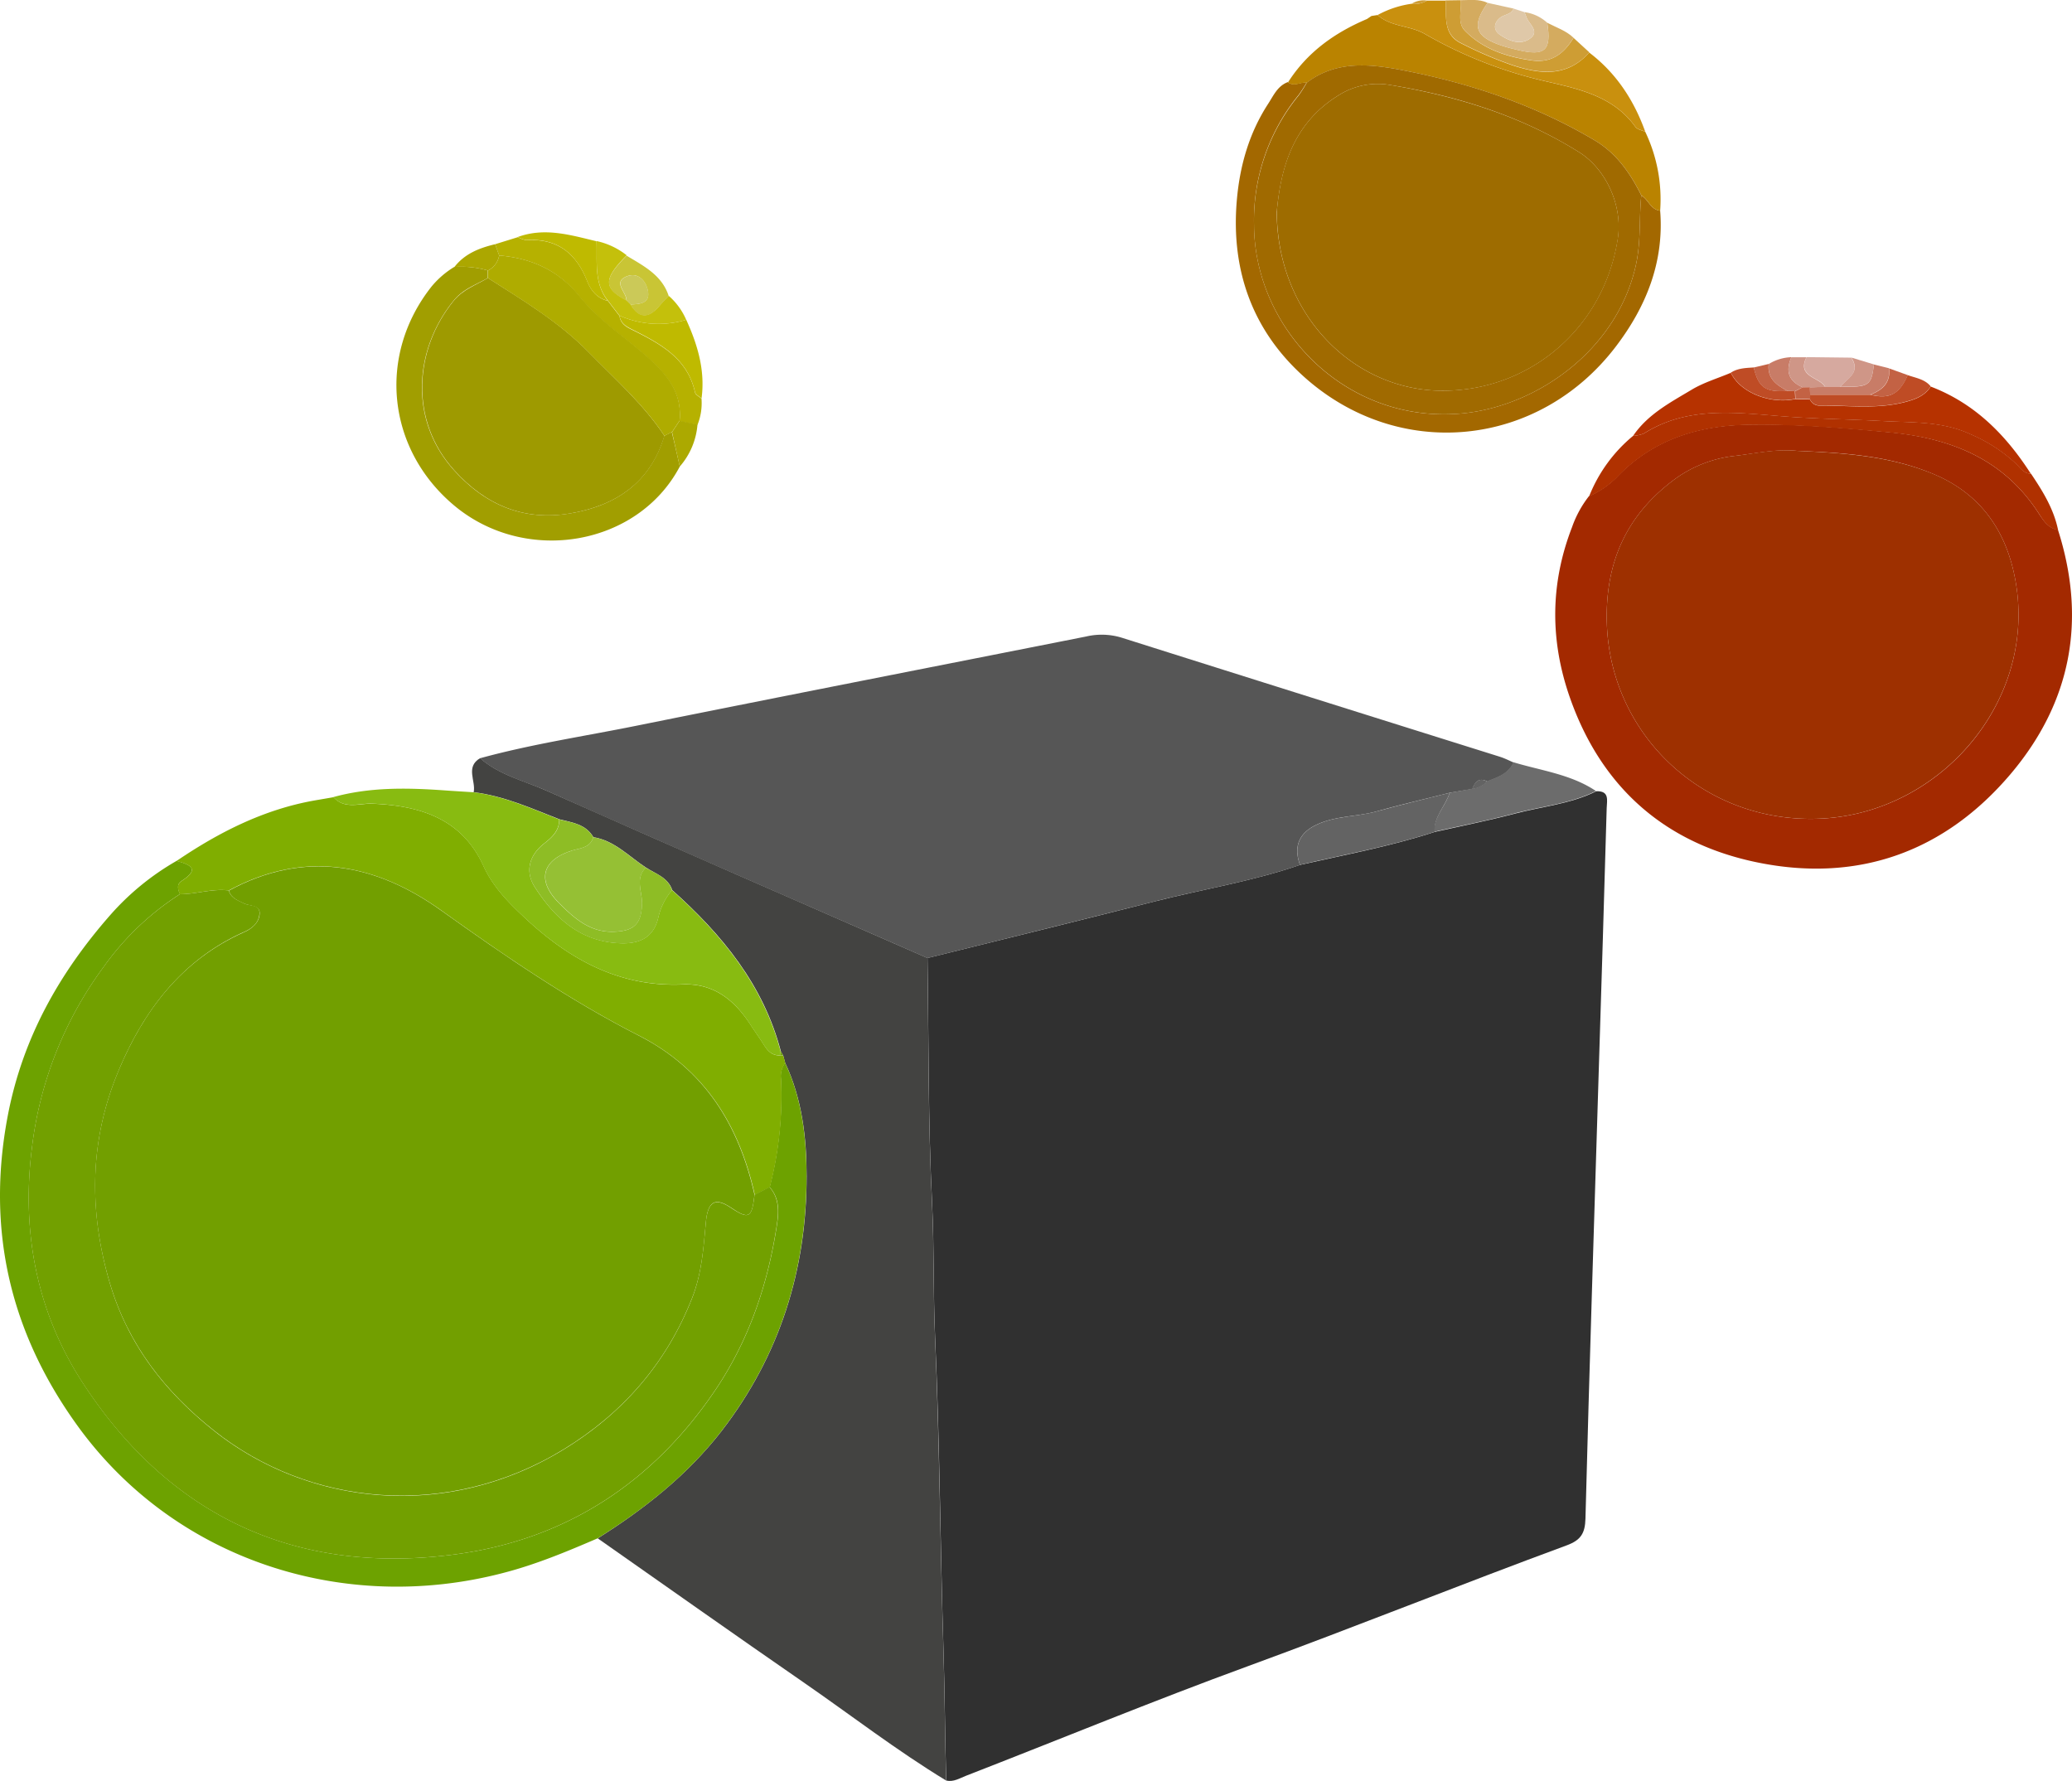 <svg xmlns="http://www.w3.org/2000/svg" viewBox="0 0 551.45 474.01"><defs><style>.cls-1{fill:#303030;}.cls-2{fill:#565656;}.cls-3{fill:#434341;}.cls-4{fill:#a32900;}.cls-5{fill:#6da200;}.cls-6{fill:#80ae00;}.cls-7{fill:#8b1;}.cls-8{fill:#a36800;}.cls-9{fill:#ba8300;}.cls-10{fill:#a19e00;}.cls-11{fill:#b63200;}.cls-12{fill:#b03100;}.cls-13{fill:#6c6c6c;}.cls-14{fill:#b6b100;}.cls-15{fill:#c9900e;}.cls-16{fill:#bfba00;}.cls-17{fill:#ce9d34;}.cls-18{fill:#c4c00b;}.cls-19{fill:#d4ab5f;}.cls-20{fill:#dabb8a;}.cls-21{fill:#c9c535;}.cls-22{fill:#bf4c25;}.cls-23{fill:#d6a99f;}.cls-24{fill:#dfc8a8;}.cls-25{fill:#c87c67;}.cls-26{fill:#aca900;}.cls-27{fill:#aca700;}.cls-28{fill:#cf9687;}.cls-29{fill:#c36244;}.cls-30{fill:#636363;}.cls-31{fill:#95c034;}.cls-32{fill:#8ebd25;}.cls-33{fill:#9e3000;}.cls-34{fill:#72a000;}.cls-35{fill:#729f00;}.cls-36{fill:#a06a00;}.cls-37{fill:#9e9a00;}.cls-38{fill:#afac00;}.cls-39{fill:#cbc958;}.cls-40{fill:#9e6c00;}</style></defs><title>ic3_1</title><g id="Capa_2" data-name="Capa 2"><g id="Capa_1-2" data-name="Capa 1"><path class="cls-1" d="M424.84,210.6c3.59-.15,2.83,2.46,2.77,4.5q-1,34.93-2.11,69.85c-1.22,39.74-2.51,79.48-3.54,119.23-.1,4-1.3,5.76-5,7.13-28.37,10.46-56.42,21.76-84.82,32.15-25.21,9.22-50,19.44-75.06,29.18-1.67.65-3.29,1.71-5.24,1.27-.34-11.46-.36-22.93-.72-34.4-.88-27.92-1-55.86-2.25-83.77-.51-11.79-.21-23.59-.79-35.41-1.07-21.75-.89-43.56-1.23-65.35,20.17-5,40.36-9.94,60.49-15.07,12.87-3.27,26.05-5.36,38.65-9.71,12-2.72,24.1-4.94,35.82-8.77,7.08-1.59,14.21-3,21.22-4.84C410.3,214.66,418,214,424.84,210.6Z"/><path class="cls-2" d="M346,230.21c-12.6,4.34-25.78,6.43-38.65,9.7C287.19,245,267,250,246.83,255c-33.79-14.8-67.63-29.47-101.31-44.51-6-2.67-12.64-4.16-17.74-8.68,13.63-3.75,27.62-5.83,41.45-8.62,39.92-8.06,79.89-15.86,119.84-23.78a18.2,18.2,0,0,1,9.32.27q50.37,15.93,100.78,31.73c1.26.4,2.45,1,3.67,1.54-1.34,3.1-4.29,3.95-7,5.06-2.24-1.19-3.26.14-4,2L385.82,211c-6.43,1.63-12.9,3.12-19.28,4.91-5.42,1.53-11.24,1.16-16.44,3.73C345.71,221.83,344.21,225.38,346,230.21Z"/><path class="cls-3" d="M127.78,201.79c5.1,4.52,11.75,6,17.74,8.68,33.68,15,67.52,29.71,101.31,44.51.34,21.79.16,43.6,1.23,65.35.58,11.82.28,23.62.79,35.41,1.2,27.91,1.37,55.85,2.25,83.77.36,11.47.38,22.94.72,34.4-13.18-8-25.4-17.46-38.08-26.22-18.3-12.64-36.45-25.49-54.66-38.25,12.46-7.84,23.88-16.85,33-28.61,15.43-20,22.62-42.85,22.6-67.78,0-10.18-1.2-20.61-5.71-30.16l-.51-1.88-.61-1.1c-4.61-17.74-15.66-31.14-28.93-43-1.15-3.39-4.39-4.31-7-6-4.52-2.94-8.3-7.16-14-8.1-2-3.45-5.63-3.89-9-4.74-7.46-2.91-14.79-6.23-22.85-7.22C126.69,207.85,123.8,204.15,127.78,201.79Z"/><path class="cls-4" d="M547.71,141c7.68,24,3.55,45.92-12.59,65-17.44,20.58-40.25,28.88-66.7,23.68-24.8-4.86-42.07-19.72-50.58-43.95-5.33-15.18-5.3-30.32.54-45.4a28.9,28.9,0,0,1,4.51-8.27,23.81,23.81,0,0,0,8.05-5.74c9.5-9.52,21.24-13.07,34.33-13.3,12.48-.23,24.87.8,37.29,2,16.71,1.56,30.92,7.21,40.28,22C544,138.78,545.3,140.63,547.71,141Zm-69.43-21c-5.54-.54-11,.69-16.38,1.32a33.34,33.34,0,0,0-16.13,6.19c-12.93,9.54-18.59,22.22-18.12,38.33.89,30.11,26.36,53.91,57.74,52,31-1.91,55.81-30.53,51.29-61.56-2-13.81-8.82-24.63-22.27-30.18C502.84,121.27,490.57,120.51,478.28,120Z"/><path class="cls-5" d="M208.94,282.89c4.51,9.55,5.7,20,5.71,30.16,0,24.93-7.17,47.79-22.6,67.78-9.09,11.76-20.51,20.77-33,28.61-8.24,3.55-16.5,7-25.24,9.24-42.26,11-87-3.4-112.85-38.75C2.79,355-3.75,327.58,2.06,297,6,276.31,15.78,259,29.35,243.54A69.37,69.37,0,0,1,47,229.13c3.66,1,6.3,2.14,1.34,5.33-1.36.88-1,2.25-.44,3.51a73.71,73.71,0,0,0-20.41,19.51,101,101,0,0,0-19,48.13c-2.82,22.49,1.41,43.67,13.35,62.14,23.14,35.78,56.94,51.62,99.44,45.94,29.36-3.92,52.5-19.11,69.1-43.7,8.69-12.87,13.72-27.32,16.18-42.6.62-3.82,1.33-8-1.72-11.44a96.74,96.74,0,0,0,3-28.85A5.89,5.89,0,0,1,208.94,282.89Z"/><path class="cls-6" d="M47.88,238c-.57-1.26-.92-2.63.44-3.51,5-3.19,2.32-4.37-1.34-5.33,11.3-7.67,23.29-13.76,36.9-16.14l4.89-.84c3,3.33,6.88,1.6,10.34,1.74,12.73.5,23.84,4,29.55,16.53,2.67,5.86,7,10.08,11.46,14.24,11.7,10.86,25,18.07,41.58,17.34,8.16-.36,13.74,4.1,18,10.64,1.18,1.82,2.45,3.57,3.6,5.4,1,1.64,2.2,2.94,4.34,2.83a8.17,8.17,0,0,0,.84.14l.51,1.88a5.89,5.89,0,0,0-1.1,4.21,96.74,96.74,0,0,1-3,28.85l-4,2.05c-4.15-18.6-13.39-33.51-30.84-42.41-18.55-9.47-35.63-21.18-52.54-33.27C99.84,229.73,80.93,226.16,60.9,237,56.49,236.43,52.24,238,47.88,238Z"/><path class="cls-7" d="M207.59,280.87c-2.14.11-3.31-1.19-4.34-2.83-1.15-1.83-2.42-3.58-3.6-5.4-4.21-6.54-9.79-11-18-10.64-16.62.73-29.88-6.48-41.58-17.34-4.48-4.16-8.79-8.38-11.46-14.24-5.71-12.54-16.82-16-29.55-16.53-3.46-.14-7.37,1.59-10.34-1.74,9.67-2.67,19.5-2.49,29.38-1.8,2.62.19,5.24.34,7.86.51,8.06,1,15.39,4.31,22.85,7.22.07,3-1.93,4.8-4.06,6.47-4,3.16-5,7.48-2.45,11.51,5.36,8.35,12.3,14.74,23.18,15,5.27.1,8.69-1.92,9.78-7.15a17.28,17.28,0,0,1,3.58-7c13.27,11.9,24.32,25.3,28.93,43C207.73,280.22,207.65,280.55,207.59,280.87Z"/><path class="cls-8" d="M441.84,56.07c1.09,13.66-3.72,25.53-11.74,36.09-20.56,27.08-57.9,30.83-83.18,8-13.65-12.32-19.31-28.3-17.76-46.71.78-9.24,3.26-18,8.35-25.82,1.43-2.2,2.5-4.75,5.24-5.78,1.65,1.31,3.36-.09,5,.11a33.72,33.72,0,0,1-2.14,3.33A52.72,52.72,0,0,0,333.75,60c.21,27.83,24.7,53.15,55.74,50,19.62-2,40.79-16.77,45.86-39.3,1.42-6.32.85-12.47,1.47-18.68C438.72,53.09,439.29,55.8,441.84,56.07Z"/><path class="cls-9" d="M441.84,56.07c-2.55-.27-3.12-3-5-4.06-2.92-5.87-6.58-11.17-12.34-14.61-15.76-9.39-33-15.16-50.8-18.63-8.58-1.68-17.91-2.86-25.89,3.24-1.68-.2-3.39,1.2-5-.11,5.1-8,12.39-13.19,21-16.84l1.2-.81L366.64,4c3.56,3.21,8.53,2.71,12.62,5.07a115.73,115.73,0,0,0,31.28,12.38c9,2.12,18.65,3.85,24.72,12.33.5.7,1.73.89,2.62,1.31A41.68,41.68,0,0,1,441.84,56.07Z"/><path class="cls-10" d="M180.92,124.17c-11.12,21.07-40.81,26.28-59.88,10.51-18.08-15-20.71-40.11-6.15-58.46a24,24,0,0,1,6-5.17,25.36,25.36,0,0,1,8.92.94l0,2c-3.12,1.82-6.57,2.91-9.06,6-10.53,12.91-12,31.84.13,45.21,8.36,9.25,18.55,13.52,30.81,11.45,12.11-2,21.36-8.15,25.1-20.65l2-1C179.55,118.07,180.23,121.12,180.92,124.17Z"/><path class="cls-11" d="M434.65,116c3.9-5.76,9.93-8.89,15.63-12.31,3.21-1.91,6.9-3,10.37-4.47,2.45,5.21,10.35,8.42,17.15,7l3.92.12a2.68,2.68,0,0,0,2.34,1.61c7.58-.06,15.22,1,22.72-.87,2.74-.7,5.43-1.59,7.07-4.19,11.72,4.48,20,12.85,26.65,23.21-1.9-.06-2.81-1.52-4-2.69a41.39,41.39,0,0,0-12-7.79c-7.53-3.53-15.49-3.1-23.38-3.54-9-.49-17.93-.57-26.86-1.28-12.6-1-25.21-2.71-36.76,4.59A8.8,8.8,0,0,1,434.65,116Z"/><path class="cls-12" d="M434.65,116a8.8,8.8,0,0,0,2.89-.63c11.55-7.3,24.16-5.58,36.76-4.59,8.93.71,17.91.79,26.86,1.28,7.89.44,15.85,0,23.38,3.54a41.39,41.39,0,0,1,12,7.79c1.18,1.17,2.09,2.63,4,2.69,3.12,4.64,6.06,9.37,7.21,15-2.41-.38-3.75-2.23-4.87-4-9.36-14.84-23.57-20.49-40.28-22-12.42-1.15-24.81-2.18-37.29-2-13.09.23-24.83,3.78-34.33,13.3a23.81,23.81,0,0,1-8.05,5.74A39.94,39.94,0,0,1,434.65,116Z"/><path class="cls-13" d="M385.82,211l5.94-1.07a6.44,6.44,0,0,0,4-2c2.76-1.11,5.71-2,7-5.06,7.43,2.26,15.33,3.19,22,7.67-6.88,3.43-14.54,4.06-21.83,6-7,1.86-14.14,3.25-21.21,4.84C381.58,217.36,384.71,214.58,385.82,211Z"/><path class="cls-14" d="M131.78,65l6.06-1.88a6.66,6.66,0,0,0,2.28.81c8.24-.52,13.26,3.54,16.17,10.93,1,2.48,2.65,4.56,5.5,5.23l3.08,4c.33,2.35,2.23,3.14,4,4,7.22,3.63,14.16,7.5,16.1,16.36.14.65,1.13,1.11,1.73,1.66a15.58,15.58,0,0,1-1.08,7l-4.77-1c.6-5.9-1.81-10.39-5.94-14.54-6.54-6.58-14.76-11.27-20.62-18.54C148.75,72,141.49,68.73,132.86,68Z"/><path class="cls-15" d="M437.88,35.07c-.89-.42-2.12-.61-2.62-1.31-6.07-8.48-15.69-10.21-24.72-12.33A115.73,115.73,0,0,1,379.26,9.05C375.17,6.69,370.2,7.19,366.64,4a26.41,26.41,0,0,1,9.06-3,6.22,6.22,0,0,0,4.1-.84l4.92,0c.3,4.18-.73,9,4.1,11.35a105.92,105.92,0,0,0,13.62,5.84c7.3,2.4,14.6,3.31,20.52-3.36C430.13,19.43,434.86,26.65,437.88,35.07Z"/><path class="cls-16" d="M186.71,106.05c-.6-.55-1.59-1-1.73-1.66C183,95.53,176.1,91.66,168.88,88c-1.78-.89-3.68-1.68-4-4a25.48,25.48,0,0,0,17.76,1.11C185.67,91.77,187.72,98.61,186.71,106.05Z"/><path class="cls-17" d="M423,13.94c-5.92,6.67-13.22,5.76-20.52,3.36a105.92,105.92,0,0,1-13.62-5.84C384,9.08,385,4.29,384.72.11l4.07-.06c.24,2.75-1,6,1.08,8.13,4.78,4.89,11,6.93,17.69,7.9,5.39.79,8.67-1.82,11.23-6Z"/><path class="cls-18" d="M182.63,85.11A25.48,25.48,0,0,1,164.87,84l-3.08-4c-3.79-4.75-2.8-10.41-3-15.84a19.62,19.62,0,0,1,8,3.79c-6.24,6.29-6.24,8.75,0,12l1,1c2.45,4.1,5.07,3.6,7.82.31.74-.89,1.6-1.66,2.41-2.49A18,18,0,0,1,182.63,85.11Z"/><path class="cls-19" d="M418.79,10.05c-2.56,4.21-5.84,6.82-11.23,6-6.69-1-12.91-3-17.69-7.9C387.78,6.05,389,2.8,388.79.05c2.39,0,4.84-.39,7.13.71-4.32,6.12-3.39,9,3.78,11.39,1.4.47,2.84.82,4.28,1.16,7.27,1.71,8.95.14,7.81-7.25C414.17,7.31,416.79,8.14,418.79,10.05Z"/><path class="cls-20" d="M411.79,6.06c1.14,7.39-.54,9-7.81,7.25-1.44-.34-2.88-.69-4.28-1.16-7.17-2.43-8.1-5.27-3.78-11.39l6.9,1.52c-.64,1.6-2.41,1.54-3.53,2.41-1.78,1.4-1.9,3.33-.13,4.54,2.46,1.7,5.6,2.95,8.21.91,2.39-1.86-.43-3.71-1.11-5.53l-.52-1.38A11.19,11.19,0,0,1,411.79,6.06Z"/><path class="cls-16" d="M158.76,64.21c.23,5.43-.76,11.09,3,15.84-2.85-.67-4.52-2.75-5.5-5.23-2.91-7.39-7.93-11.45-16.17-10.93a6.66,6.66,0,0,1-2.28-.81C145,60.45,151.85,62.57,158.76,64.21Z"/><path class="cls-21" d="M178,78.87c-.81.83-1.67,1.6-2.41,2.49-2.75,3.29-5.37,3.79-7.82-.31,2.54-.14,5.44-.24,4.6-3.9-.58-2.5-2.63-4.69-5.4-3.66-3.95,1.46-.54,4-.3,6.09a3.94,3.94,0,0,0,.1.47c-6.25-3.3-6.25-5.76,0-12C171.34,70.81,176.23,73.25,178,78.87Z"/><path class="cls-22" d="M513.85,102.84c-1.64,2.6-4.33,3.49-7.07,4.19-7.5,1.9-15.14.81-22.72.87a2.67,2.67,0,0,1-2.34-1.62c0-.41,0-.81,0-1.22h16c5.17,1.23,7.69-.08,10-5.22C509.92,100.62,512.29,100.92,513.85,102.84Z"/><path class="cls-23" d="M480.79,95.05l11.92.14c2.59,4-1,5.53-3,7.76h-3.93C484.22,100.26,478.23,100.37,480.79,95.05Z"/><path class="cls-24" d="M405.74,3.23l.52,1.38c.68,1.82,3.5,3.67,1.11,5.53-2.61,2-5.75.79-8.21-.91-1.77-1.21-1.65-3.14.13-4.54,1.12-.87,2.89-.81,3.53-2.41Z"/><path class="cls-25" d="M485.81,102.94h3.93c7.74.12,8.27-.23,9-5.93l4,1c.43,3.84-1.77,5.8-5,7h-16c0-.64,0-1.29-.08-1.93Z"/><path class="cls-22" d="M477.8,106.17c-6.8,1.44-14.7-1.77-17.15-7,1.87-1.2,4-1.23,6.1-1.37,1.29,5.38,3.12,6.64,9,6.23l1.93.07C477.74,104.8,477.77,105.49,477.8,106.17Z"/><path class="cls-26" d="M180.86,112l4.77,1a19.3,19.3,0,0,1-4.71,11.17c-.69-3-1.37-6.1-2.06-9.15C179.53,114,180.19,113,180.86,112Z"/><path class="cls-27" d="M131.78,65,132.86,68a5.53,5.53,0,0,1-3,4,25.36,25.36,0,0,0-8.92-.94C123.69,67.52,127.57,66,131.78,65Z"/><path class="cls-25" d="M477.7,104.12l-1.93-.07c-2.9-1.53-5.51-3.28-5-7.18a12.2,12.2,0,0,1,6-1.8c-1.59,3.63-.81,6.38,3,8Z"/><path class="cls-28" d="M498.75,97c-.74,5.7-1.27,6-9,5.93,1.93-2.23,5.56-3.8,3-7.76Z"/><path class="cls-28" d="M479.75,103.09c-3.78-1.64-4.56-4.39-3-8l4,0c-2.56,5.32,3.43,5.21,5,7.89l-4.12.18Z"/><path class="cls-29" d="M497.77,105.05c3.25-1.22,5.45-3.18,5-7l5,1.8C505.46,105,502.94,106.28,497.77,105.05Z"/><path class="cls-29" d="M470.73,96.87c-.47,3.9,2.14,5.65,5,7.18-5.9.41-7.73-.85-9-6.23Z"/><path class="cls-17" d="M379.8.16a6.22,6.22,0,0,1-4.1.84A5.91,5.91,0,0,1,379.8.16Z"/><path class="cls-15" d="M364.91,4.25l-1.2.81Z"/><path class="cls-30" d="M385.82,211c-1.11,3.56-4.24,6.34-4,10.41-11.73,3.83-23.84,6-35.83,8.77-1.76-4.82-.26-8.37,4.13-10.54,5.2-2.57,11-2.2,16.44-3.73C372.92,214.14,379.39,212.65,385.82,211Z"/><path class="cls-30" d="M395.79,208a6.44,6.44,0,0,1-4,2C392.53,208.13,393.55,206.8,395.79,208Z"/><path class="cls-31" d="M157.89,222.82c5.68.94,9.46,5.16,14,8.1-2.89,2.88-1,6.31-1,9.49-.11,5.48-2.1,7.42-7.57,7.58-6.34.18-10.51-3.64-14.53-7.65-6-6-4.56-11.51,3.6-14C154.54,225.69,157.1,225.64,157.89,222.82Z"/><path class="cls-32" d="M157.89,222.82c-.79,2.82-3.35,2.87-5.53,3.53-8.16,2.48-9.62,8-3.6,14,4,4,8.19,7.83,14.53,7.65,5.47-.16,7.46-2.1,7.57-7.58.06-3.18-1.88-6.61,1-9.49,2.63,1.64,5.87,2.56,7,6a17.28,17.28,0,0,0-3.58,7c-1.09,5.23-4.51,7.25-9.78,7.15-10.88-.22-17.82-6.61-23.18-15-2.59-4-1.57-8.35,2.45-11.51,2.13-1.67,4.13-3.42,4.06-6.47C152.26,218.93,155.87,219.37,157.89,222.82Z"/><path class="cls-5" d="M207.59,280.87c.06-.32.14-.65.23-1l.61,1.1A8.17,8.17,0,0,1,207.59,280.87Z"/><path class="cls-33" d="M478.28,120c12.29.55,24.56,1.31,36.13,6.09,13.45,5.55,20.26,16.37,22.27,30.18,4.52,31-20.34,59.65-51.29,61.56-31.38,1.92-56.85-21.88-57.74-52-.47-16.11,5.19-28.79,18.12-38.33a33.34,33.34,0,0,1,16.13-6.19C467.3,120.65,472.74,119.42,478.28,120Z"/><path class="cls-34" d="M200.81,318l4-2.05c3,3.43,2.34,7.62,1.72,11.44-2.46,15.28-7.49,29.73-16.18,42.6-16.6,24.59-39.74,39.78-69.1,43.7-42.5,5.68-76.3-10.16-99.44-45.94C9.89,349.28,5.66,328.1,8.48,305.61a101,101,0,0,1,19-48.13A73.71,73.71,0,0,1,47.88,238c4.36,0,8.61-1.54,13-1,.58,2.05,2.4,2.6,4,3.42s4.31.21,4.18,2.7-1.93,4-4.27,5C48.36,255.53,38.23,269,31.55,285c-7.68,18.33-8,37.08-2.33,56.48,4.89,16.59,14.86,29.07,27.71,39.31,25.14,20,62,24.05,93.1,5,15.8-9.67,27.38-23,34.19-40.33,2.53-6.45,3-13.24,3.63-20,.5-5.64,2.45-6.84,6.67-4C199.32,324.63,200.11,324.2,200.81,318Z"/><path class="cls-35" d="M200.81,318c-.7,6.2-1.49,6.63-6.29,3.4-4.22-2.84-6.17-1.64-6.67,4-.6,6.79-1.1,13.58-3.63,20-6.81,17.35-18.39,30.66-34.19,40.33-31.14,19.05-68,15-93.1-5C44.08,370.52,34.11,358,29.22,341.45c-5.71-19.4-5.35-38.15,2.33-56.48,6.68-16,16.81-29.44,33.29-36.81,2.34-1,4.15-2.65,4.27-5s-2.67-1.94-4.18-2.7-3.45-1.37-4-3.42c20-10.84,38.94-7.27,56.53,5.32,16.91,12.09,34,23.8,52.54,33.27C187.42,284.49,196.66,299.4,200.81,318Z"/><path class="cls-36" d="M347.79,22c8-6.1,17.31-4.92,25.89-3.24,17.83,3.47,35,9.24,50.8,18.63,5.76,3.44,9.42,8.74,12.34,14.61-.62,6.21-.05,12.36-1.47,18.68C430.28,93.22,409.11,108,389.49,110c-31,3.12-55.53-22.2-55.74-50a52.72,52.72,0,0,1,11.9-34.62A33.72,33.72,0,0,0,347.79,22Zm-8,34.16c0,27.31,20.29,48,44.43,47.83,23.32-.15,42.6-16.92,46.3-40.28C432,54.8,427.41,45,420.33,40.54c-15.47-9.71-32.49-15-50.33-17.92a19.46,19.46,0,0,0-13.79,2.77C343.69,33.11,340.86,45.5,339.82,56.17Z"/><path class="cls-37" d="M176.84,116c-3.74,12.5-13,18.61-25.1,20.65-12.26,2.07-22.45-2.2-30.81-11.45-12.1-13.37-10.66-32.3-.13-45.21,2.49-3,5.94-4.14,9.06-6,9.35,5.94,18.92,11.72,26.7,19.63C163.59,100.81,171.21,107.53,176.84,116Z"/><path class="cls-38" d="M176.84,116c-5.63-8.46-13.25-15.18-20.28-22.34C148.78,85.74,139.21,80,129.86,74l0-2a5.53,5.53,0,0,0,3-4c8.63.71,15.89,4,21.44,10.9,5.86,7.27,14.08,12,20.62,18.54,4.13,4.15,6.54,8.64,5.94,14.54-.67,1-1.33,2-2,3Z"/><path class="cls-29" d="M479.75,103.09l1.94,0c0,.65.06,1.3.08,1.94,0,.41,0,.81,0,1.22l-3.92-.11c0-.68-.06-1.37-.1-2Z"/><path class="cls-39" d="M166.81,80.05a3.94,3.94,0,0,1-.1-.47c-.24-2.08-3.65-4.63.3-6.09,2.77-1,4.82,1.16,5.4,3.66.84,3.66-2.06,3.76-4.6,3.9C167.48,80.72,167.14,80.39,166.81,80.05Z"/><path class="cls-40" d="M339.82,56.17c1-10.67,3.87-23.06,16.39-30.78A19.46,19.46,0,0,1,370,22.62c17.84,3,34.86,8.21,50.33,17.92C427.41,45,432,54.8,430.55,63.72c-3.7,23.36-23,40.13-46.3,40.28C360.11,104.15,339.79,83.48,339.82,56.17Z"/></g></g></svg>